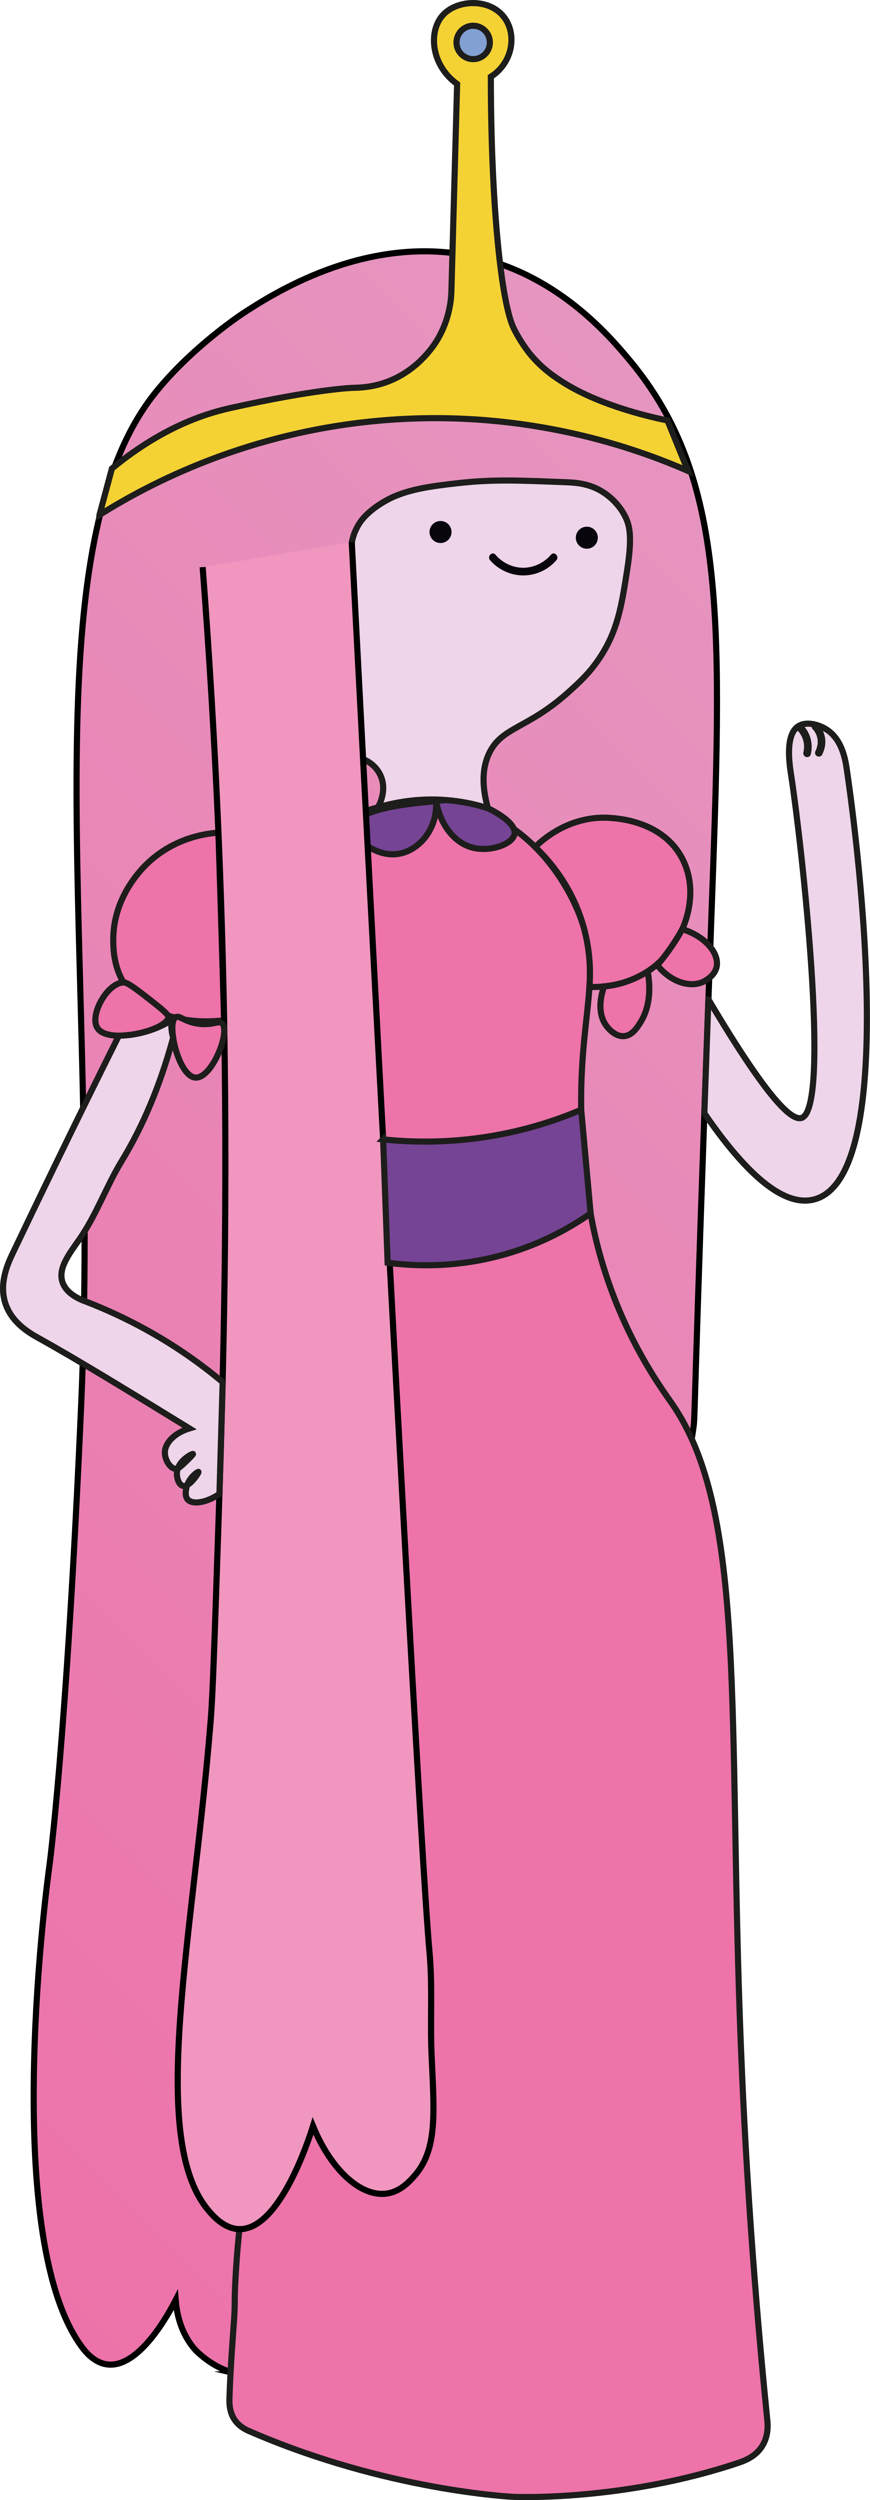 <?xml version="1.0" encoding="UTF-8"?>
<svg id="Capa_2" data-name="Capa 2" xmlns="http://www.w3.org/2000/svg" xmlns:xlink="http://www.w3.org/1999/xlink" viewBox="0 0 283.81 814.7">
  <defs>
    <style>
      .cls-1 {
        fill: #f196bf;
      }

      .cls-1, .cls-2, .cls-3, .cls-4, .cls-5, .cls-6, .cls-7 {
        stroke-miterlimit: 10;
        stroke-width: 2px;
      }

      .cls-1, .cls-4 {
        stroke: #000;
      }

      .cls-2 {
        fill: #eed5e9;
      }

      .cls-2, .cls-3, .cls-5, .cls-6, .cls-7 {
        stroke: #1d1d1b;
      }

      .cls-8 {
        fill: #09050c;
      }

      .cls-8, .cls-9 {
        stroke-width: 0px;
      }

      .cls-3 {
        fill: #f4d234;
      }

      .cls-4 {
        fill: url(#Degradado_sin_nombre_5);
      }

      .cls-5 {
        fill: #83a0d3;
      }

      .cls-6 {
        fill: #754494;
      }

      .cls-9 {
        fill: #1d1d1b;
      }

      .cls-7 {
        fill: #ed73a9;
      }
    </style>
    <linearGradient id="Degradado_sin_nombre_5" data-name="Degradado sin nombre 5" x1="-110.12" y1="628.3" x2="303.56" y2="214.62" gradientUnits="userSpaceOnUse">
      <stop offset="0" stop-color="#ed72a9"/>
      <stop offset="1" stop-color="#e695c0"/>
    </linearGradient>
  </defs>
  <g id="Capa_1_copia_6" data-name="Capa 1 copia 6">
    <g>
      <path class="cls-4" d="m77.04,773.46c-8.33-1.98-13.55-7.99-13.55-7.99-4.77-5.49-5.87-12.1-6.17-16-1.96,3.81-11.78,22.32-22.33,21-4.55-.57-7.48-4.6-8.5-6-27.02-37.14-10.5-155.5-10.5-155.5s5.64-40.41,10.5-151.5c6.35-145.13-18.48-276.56,24.26-329.61,12.2-15.15,28.74-25.89,28.74-25.89,9.11-5.91,38.73-25.14,72.82-18.82,28.56,5.29,46.17,25.91,53.26,34.45,31.93,38.46,29.98,85.69,26.42,183.37-6.03,165.71-5.17,160.18-5.8,164.41-27.85,187.2-129.62,312.71-149.16,308.08Z"/>
      <path class="cls-7" d="m71.26,271.33c-3.12.2-14.26,1.29-23.48,10.31-2.26,2.21-10.97,11.31-10.83,24.83.02,2.46.08,8.23,3.33,13.67,5.66,9.46,18.67,14.06,32.83,12.33-.62-20.38-1.23-40.76-1.85-61.14Z"/>
      <path class="cls-7" d="m97.36,275.64c2.56-1.95,30.32-22.41,59.08-11.5,21.57,8.18,30.59,29.01,32.33,33.33,9.49,23.47-2.91,36.22,2,83.33.78,7.5,1.56,14.72,3.93,24.24,7.15,28.72,21.08,47.38,24.53,52.36,24.5,35.44,18.18,101.41,22.46,209.29,1.09,27.58,3.34,69.61,8.59,121.61.24,1.96.39,5.59-1.67,8.83-1.92,3.03-5,4.49-7.5,5.33-37.88,12.75-73.5,11.17-73.5,11.17s-41.36-1.84-86.5-21.5c-2.62-1.14-3.89-2.65-4.47-3.47-1.88-2.66-1.83-5.7-1.79-7.15.28-9.69,1.23-21.53,1.51-25.63.4-5.92.01-5.42.5-14.06.48-8.53,1.18-14.74,1.25-15.44.93-8.92,6.39-134.02,19.25-450.75Z"/>
      <path class="cls-7" d="m174.58,276c2.07-2.04,9.56-8.92,21.03-9.53,1.39-.07,18.61-.71,26.33,12.17,7.01,11.69,1.84,27.26-7.5,35.5-8.64,7.63-19.25,7.57-22.15,7.46.37-4.81.3-11.88-2.02-19.95-3.82-13.27-11.61-21.76-15.69-25.65Z"/>
      <path class="cls-7" d="m197.07,321.44c-.3.78-3.04,8.13.92,13.07.47.59,2.71,3.38,5.63,3.12,2.58-.22,4.2-2.71,5.25-4.38,3.8-6.02,3.07-13.12,2.41-16.7-2.06,1.31-4.94,2.82-8.6,3.85-2.06.58-3.96.88-5.6,1.04Z"/>
      <path class="cls-7" d="m222.6,302.77c7.85,2.5,12.06,8.1,11.18,12.28-.66,3.17-4.1,4.76-4.46,4.92-4.43,1.97-10.56-.05-14.9-5.45,1.3-1.51,2.64-3.21,3.98-5.1,1.65-2.33,3.04-4.57,4.19-6.66Z"/>
      <path class="cls-6" d="m142.25,261.07c.59,9.67-6.4,17.16-13.89,17.32-6.6.14-13.37-5.42-12.75-9.25.51-3.14,6.2-6.42,26.64-8.07Z"/>
      <path class="cls-6" d="m142.25,261.07c1.4,7.76,6.07,13.74,12.11,15.19,5.69,1.37,12.96-1.16,13.5-4.54.64-4.01-8.38-8.22-9.17-8.58-6.73-3.14-13.18-2.59-16.45-2.07Z"/>
      <path class="cls-2" d="m123.28,263.09c.15-.25,3.4-5.66.58-10.95-1.86-3.48-5.17-4.72-6.03-5.01-2.27-39.22-3.51-67.93-3.07-70.33.29-1.61.85-3.08.85-3.08s.57-1.48,1.44-2.89c3.44-5.57,11.31-8.94,11.31-8.94,5.59-2.39,11.24-3.38,21.5-4.5,11.01-1.2,18.92-.88,34.75-.25,3.06.12,7.35.34,11.75,3,1.08.65,5.31,3.35,7.75,8.5,1.27,2.69,2.17,6.28.5,17-1.82,11.71-3.1,19.9-9,28.75-3.31,4.96-6.61,7.94-10,11-13.27,11.98-21.41,11.33-25.75,19.5-1.82,3.44-3.34,9.12-.68,18.48-3.65-1.16-8.23-2.24-13.58-2.66-9.41-.74-17.19.86-22.32,2.38Z"/>
      <path class="cls-1" d="m66.11,184.8c4.49,58.69,6.3,108.79,7,147.67,1.24,69.17-.6,126.68-1.96,167.33-1.16,34.93-1.75,52.4-2.38,60.33-5.59,70.16-20.81,136.56-.72,160.22,1.52,1.79,5.15,5.96,10.06,6.03,13.03.19,22.47-28.75,24-33.58,6,14.55,15.73,23.14,24,22,4.44-.61,7.42-3.88,9-5.67,7.77-8.76,6.49-20.79,5.67-39.67-.48-11.1.35-22.27-.67-33.33-2.49-27.04-12.18-206.51-25.36-459.45"/>
      <path class="cls-7" d="m57.28,331.47c-3.03,1.85.88,19.32,6.5,19.67,5.39.33,11.49-15.12,8.67-17.67-1.11-1-2.9.64-7.33.17-4.88-.53-6.57-2.94-7.83-2.17Z"/>
      <path class="cls-7" d="m40.28,320.14c.72-.02,1.64.15,7.83,5,4.61,3.61,6.92,5.44,6.83,6.33-.41,4.25-19.61,9.09-23.17,3.5-2.67-4.2,3.23-14.68,8.5-14.83Z"/>
      <path class="cls-2" d="m38.77,337.49c-15.68,31.36-27.58,56.19-34.66,70.98-1.52,3.18-4.54,9.72-2.33,16.33,2.15,6.46,8.2,9.78,11,11.33,11.98,6.66,28.31,16.62,49,29.33-4.87,1.49-8.06,4.77-8,8,.04,2.34,1.79,5.12,3.5,5.17.87.02,1.71-.77,3.4-2.38.46-.44,2.4-2.31,2.27-2.46-.17-.19-4.49,1.99-5.15,5.46-.4,2.08.52,4.62,1.88,4.94,2.11.5,5.27-4.36,5.06-4.56-.15-.15-2.66,1.56-3.65,4.23-.05.14-1.16,3.2.09,4.71,1.41,1.71,5.76,1.36,10.41-1.74.35-12.15.69-24.3,1.04-36.45-1.83-1.53-3.72-3.05-5.7-4.56-13.02-9.92-26.29-16.77-38.56-21.56-2.89-1-6.83-2.92-8-6.5-1.49-4.54,2.28-9.26,5.5-13.88,5.56-7.97,8.82-17.33,13.87-25.62,5.2-8.52,11.66-21.4,16.75-40.11-.17-.58-.33-1.23-.43-1.96-.22-1.46-.18-2.74-.06-3.75-2.29,1.41-5.65,3.11-9.97,4.14-2.75.65-5.23.87-7.25.91Z"/>
      <path class="cls-3" d="m32.45,167.8c15.55-9.76,48.7-27.67,94.67-31,45.47-3.3,80.53,9.33,97.33,16.67-2.24-5.49-4.47-10.97-6.71-16.46-3.51-.7-21.39-4.42-33.96-12.38-2.67-1.69-6.9-4.42-10.96-9.38,0,0-3.02-3.69-5.28-8.37-3.93-8.13-7.39-39.33-7.42-81.87,6.92-4.39,8.57-13.33,4.62-19-4.68-6.71-15.41-6.22-20.12-1.25-4.95,5.22-4.18,16.34,4.5,22.62-.63,22.67-1.25,45.33-1.88,68-.15,3.23-.88,8.99-4.37,15-.85,1.47-5.91,9.89-16.13,13.88-5.13,2-9.46,2.06-11.62,2.12,0,0-11.99.34-40.13,6.62-9.83,2.19-23.29,7.19-38.49,19.68-1.35,5.04-2.7,10.07-4.05,15.11Z"/>
      <circle class="cls-5" cx="154.36" cy="13.83" r="5.44"/>
      <path class="cls-6" d="m124.98,371.28c9.06.95,21.37,1.3,35.63-1.14,11.77-2.01,21.55-5.35,28.99-8.51,1.02,11.26,2.05,22.52,3.07,33.77-5.83,4.08-14.15,8.94-24.89,12.4-17.37,5.61-32.54,4.83-41.33,3.67-.49-13.4-.98-26.8-1.46-40.2Z"/>
      <circle class="cls-8" cx="143.71" cy="173.36" r="3.59"/>
      <circle class="cls-8" cx="191.43" cy="175.22" r="3.59"/>
      <path class="cls-8" d="m159.85,182.52c2.71,3.18,6.95,5.08,11.11,4.99s7.97-1.96,10.56-4.99c1.04-1.22-.72-3-1.77-1.77-2.17,2.54-5.44,4.18-8.79,4.26-3.56.08-7.04-1.55-9.34-4.26-1.04-1.23-2.81.55-1.77,1.77h0Z"/>
      <path class="cls-2" d="m231.1,325.65c19.96,33.65,27.49,39.84,30.53,38.58,9.44-3.92-.17-89.69-3.52-111.43-.53-3.45-2.14-13.31,2.33-16.17,2.63-1.68,6.75-.54,9.33,1.17,4.2,2.77,5.69,7.9,6.33,12,.66,4.19,20.32,134.44-11,141.17-7.14,1.53-18.12-3.11-35.33-28.2.44-12.37.88-24.75,1.32-37.12Z"/>
      <path class="cls-9" d="m259.81,237.69c.16.15.31.3.46.46.1.1.19.21.28.32.04.05.08.1.12.14.21.24-.15-.21.05.06.21.29.41.58.59.9.2.36.39.75.48,1,.34.91.5,1.76.5,2.7,0,.22,0,.43-.02.65,0,.08-.01.16-.02.24,0,.03-.06.41,0,.11-.05.29-.1.58-.17.87-.16.65.21,1.36.87,1.54s1.38-.21,1.54-.87c.88-3.55-.22-7.38-2.9-9.88-.49-.46-1.28-.49-1.77,0s-.5,1.31,0,1.77h0Z"/>
      <path class="cls-9" d="m268.19,245.93c.72-1.42,1.13-3.03,1.05-4.62-.11-2.06-.96-3.97-2.36-5.47-.46-.49-1.3-.47-1.77,0-.49.49-.46,1.27,0,1.77.1.1.19.21.28.31.04.05.08.1.12.15.21.25-.09-.13.03.04.22.31.43.63.6.97.35.68.58,1.57.61,2.37,0,.21,0,.42,0,.63,0,.11-.02.22-.03.33,0,.07-.02.19,0,.05-.05.36-.13.72-.24,1.08-.08.27-.15.59-.29.83.14-.26.02-.05-.04.08-.03.07-.07.14-.11.22-.31.6-.16,1.36.45,1.71.56.33,1.4.16,1.71-.45h0Z"/>
    </g>
  </g>
</svg>